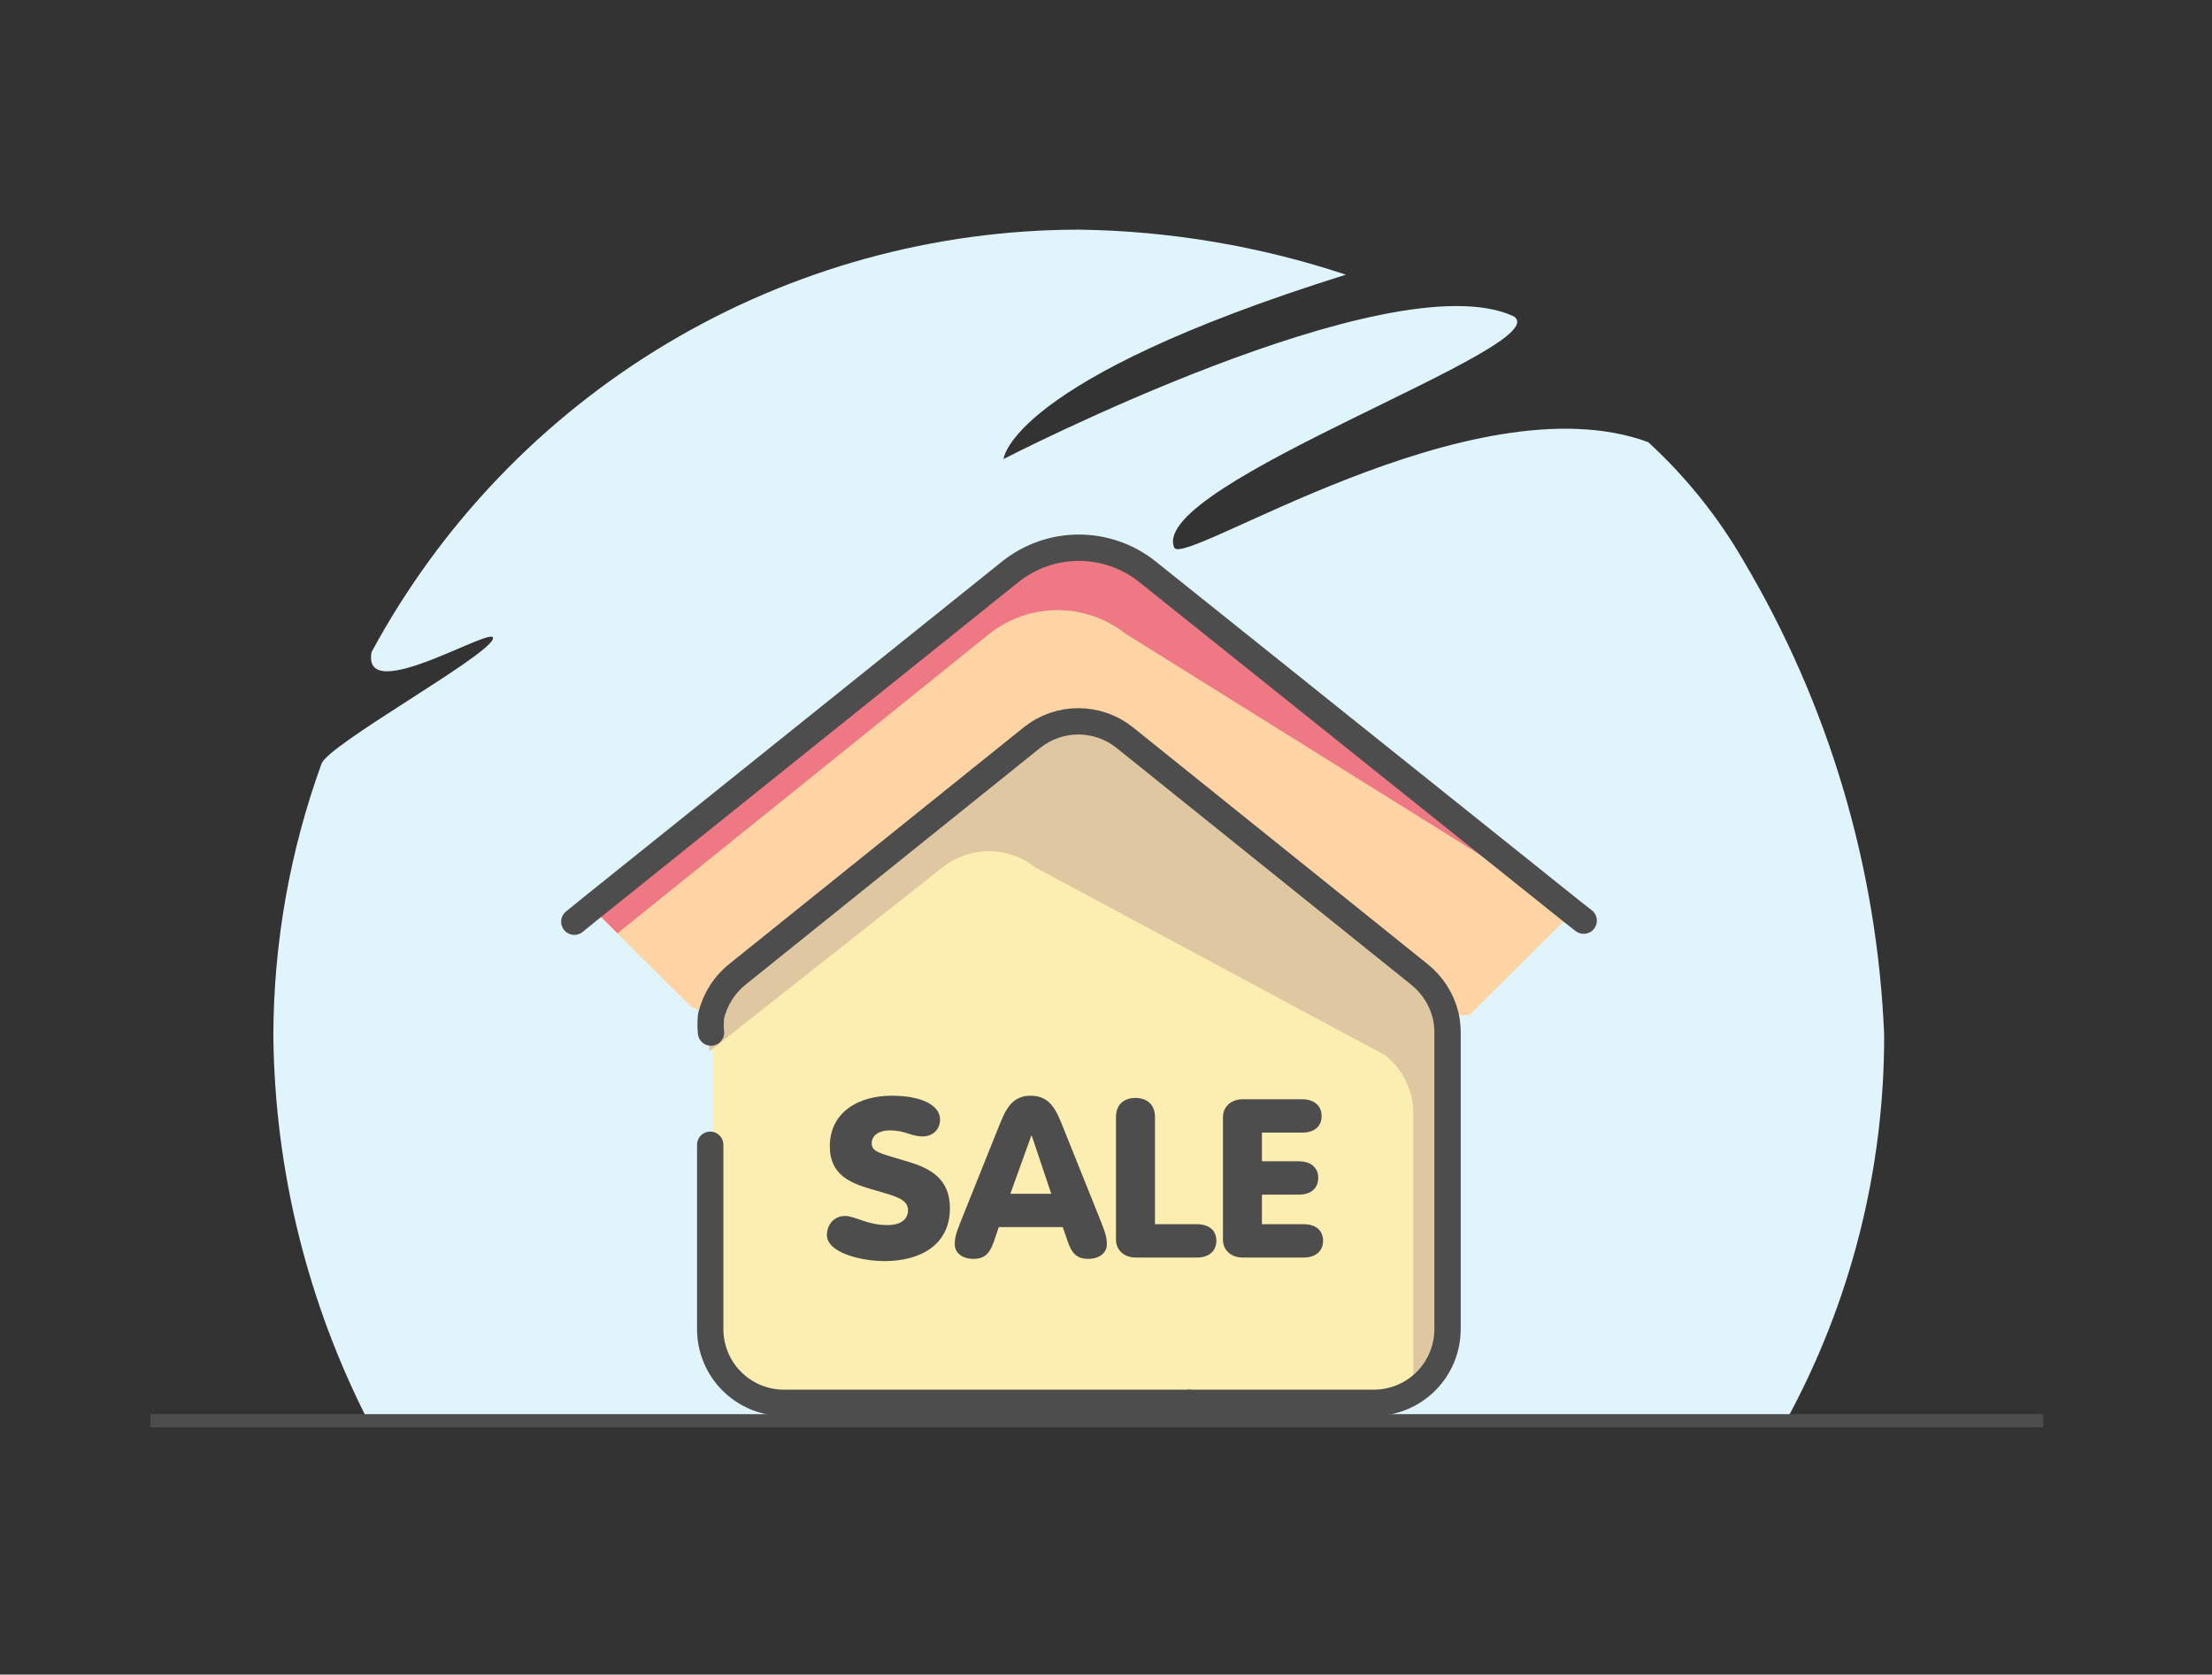 <svg width="107" height="81" viewBox="0 0 107 81" fill="none" xmlns="http://www.w3.org/2000/svg">
<rect x="0" y="0" width="107" height="81" fill="#333333" stroke="none"/>
<g clip-path="url(#clip0_1592_56949)">
<path d="M91.141 50.035C91.159 56.589 89.516 63.04 86.364 68.786H17.833C14.869 62.998 13.29 56.601 13.222 50.099C13.234 45.611 14.022 41.159 15.553 36.941C15.884 36.011 23.438 31.845 23.833 30.928C24.228 30.011 17.464 34.278 17.974 31.54C21.309 25.361 26.254 20.201 32.284 16.604C38.314 13.007 45.205 11.108 52.226 11.108C56.605 11.172 60.948 11.907 65.104 13.286C48.825 18.381 48.545 22.203 48.545 22.203C48.545 22.203 67.206 12.572 73.193 15.286C75.588 16.662 55.525 23.413 56.799 26.483C57.22 27.514 71.231 18.254 79.728 21.387C81.542 23.049 83.093 24.978 84.326 27.107C88.461 34.067 90.803 41.946 91.141 50.035Z" fill="#E0F4FB"/>
<path d="M7.273 68.722H98.835" stroke="#4D4D4D" stroke-width="0.637" stroke-miterlimit="10"/>
<path d="M55.487 27.642L76.085 44.125L71.079 49.105H69.933C69.742 48.316 69.294 47.612 68.659 47.105L54.392 35.641C53.758 35.139 52.972 34.866 52.163 34.866C51.354 34.866 50.568 35.139 49.934 35.641L35.667 47.131C35.032 47.638 34.584 48.341 34.393 49.131L33.412 48.672L28.546 43.844L48.889 27.642C49.828 26.898 50.99 26.493 52.188 26.493C53.386 26.493 54.549 26.898 55.487 27.642Z" fill="#FFD4A5"/>
<path d="M55.487 27.642C54.548 26.898 53.386 26.493 52.188 26.493C50.99 26.493 49.828 26.898 48.889 27.642L28.597 43.87L29.871 45.144L47.857 30.66C48.796 29.917 49.959 29.512 51.156 29.512C52.354 29.512 53.517 29.917 54.456 30.66L76.11 44.163L55.487 27.642Z" fill="#EE7883"/>
<path d="M34.5 65V50.5V48L51 35H53.5L70 49V64.5C70 67.3 67.667 68 66.5 68H38.5C35.3 68 34.5 66 34.5 65Z" fill="#FCEEB1"/>
<path d="M69.933 49.169C69.742 48.379 69.294 47.676 68.659 47.169L54.392 35.705C53.758 35.203 52.972 34.929 52.163 34.929C51.354 34.929 50.568 35.203 49.934 35.705L35.667 47.131C35.032 47.638 34.584 48.341 34.393 49.131C34.336 49.39 34.306 49.655 34.304 49.92V50.863L45.603 41.947C46.237 41.444 47.023 41.171 47.832 41.171C48.641 41.171 49.427 41.444 50.061 41.947L67.003 51.041C67.638 51.548 68.086 52.252 68.277 53.041C68.334 53.301 68.364 53.566 68.366 53.831V67.206C68.868 66.898 69.285 66.471 69.581 65.961C69.877 65.452 70.041 64.878 70.06 64.289V49.946C70.044 49.683 70.002 49.423 69.933 49.169Z" fill="#DFC7A2"/>
<path d="M34.393 49.946C34.366 49.688 34.366 49.427 34.393 49.169C34.576 48.366 35.025 47.647 35.667 47.131L49.933 35.667C50.568 35.165 51.353 34.891 52.163 34.891C52.972 34.891 53.757 35.165 54.392 35.667L68.658 47.131C69.293 47.638 69.742 48.341 69.932 49.131C69.989 49.39 70.019 49.655 70.021 49.921V64.289C70.021 65.235 69.645 66.142 68.977 66.811C68.308 67.48 67.401 67.856 66.455 67.856H57.538" stroke="#4D4D4D" stroke-width="1.274" stroke-linecap="round" stroke-linejoin="round"/>
<path d="M57.5 67.856H37.921C36.975 67.856 36.068 67.48 35.399 66.811C34.73 66.142 34.355 65.235 34.355 64.289V55.373" stroke="#4D4D4D" stroke-width="1.274" stroke-linecap="round" stroke-linejoin="round"/>
<path d="M27.782 44.583L28.598 43.921L48.889 27.642C49.828 26.898 50.991 26.493 52.188 26.493C53.386 26.493 54.549 26.898 55.488 27.642L76.085 44.125L76.607 44.532" stroke="#4D4D4D" stroke-width="1.274" stroke-linecap="round" stroke-linejoin="round"/>
<path d="M40 59.742C40 60.602 41.677 61 42.783 61C44.541 61 45.95 60.204 45.95 58.441C45.95 56.989 44.96 56.505 43.935 56.194C42.631 55.796 42.166 55.742 42.166 55.301C42.166 54.925 42.515 54.677 43.027 54.677C43.831 54.677 44.029 54.968 44.634 54.968C45.135 54.968 45.472 54.624 45.472 54.151C45.472 53.484 44.634 53 43.12 53C41.548 53 40.14 53.785 40.14 55.452C40.14 56.839 41.153 57.226 42.131 57.516C43.202 57.839 43.924 57.957 43.924 58.538C43.924 58.914 43.656 59.258 42.922 59.258C41.956 59.258 41.351 58.817 40.885 58.817C40.314 58.817 40 59.269 40 59.742Z" fill="#4D4D4D"/>
<path d="M46.463 59.108C46.219 59.72 46.184 59.925 46.184 60.183C46.184 60.613 46.556 60.892 47.092 60.892C47.709 60.892 47.907 60.527 48.081 60.043L48.314 59.355H51.411L51.644 60.043C51.819 60.527 52.017 60.892 52.634 60.892C53.169 60.892 53.542 60.613 53.542 60.183C53.542 59.925 53.507 59.72 53.263 59.108L51.446 54.581C51.109 53.731 50.818 53 49.851 53C48.908 53 48.617 53.731 48.279 54.581L46.463 59.108ZM50.852 57.742H48.873L49.886 54.935H49.909L50.852 57.742Z" fill="#4D4D4D"/>
<path d="M53.983 59.957C53.983 60.516 54.437 60.828 54.926 60.828H57.895C58.489 60.828 58.838 60.505 58.838 60.022C58.838 59.516 58.489 59.215 57.895 59.215H55.869V54.032C55.869 53.419 55.473 53.108 54.926 53.108C54.379 53.108 53.983 53.419 53.983 54.032V59.957Z" fill="#4D4D4D"/>
<path d="M59.157 59.957C59.157 60.516 59.611 60.828 60.1 60.828H63.057C63.651 60.828 64 60.505 64 60.022C64 59.516 63.651 59.215 63.057 59.215H61.043V57.785H62.824C63.418 57.785 63.767 57.473 63.767 56.978C63.767 56.484 63.418 56.172 62.824 56.172H61.043V54.785H62.987C63.581 54.785 63.93 54.484 63.93 53.978C63.93 53.495 63.581 53.172 62.987 53.172H60.1C59.611 53.172 59.157 53.484 59.157 54.043V59.957Z" fill="#4D4D4D"/>
</g>
<defs>
<clipPath id="clip0_1592_56949">
<rect width="107" height="80.25" fill="white"/>
</clipPath>
</defs>
</svg>
